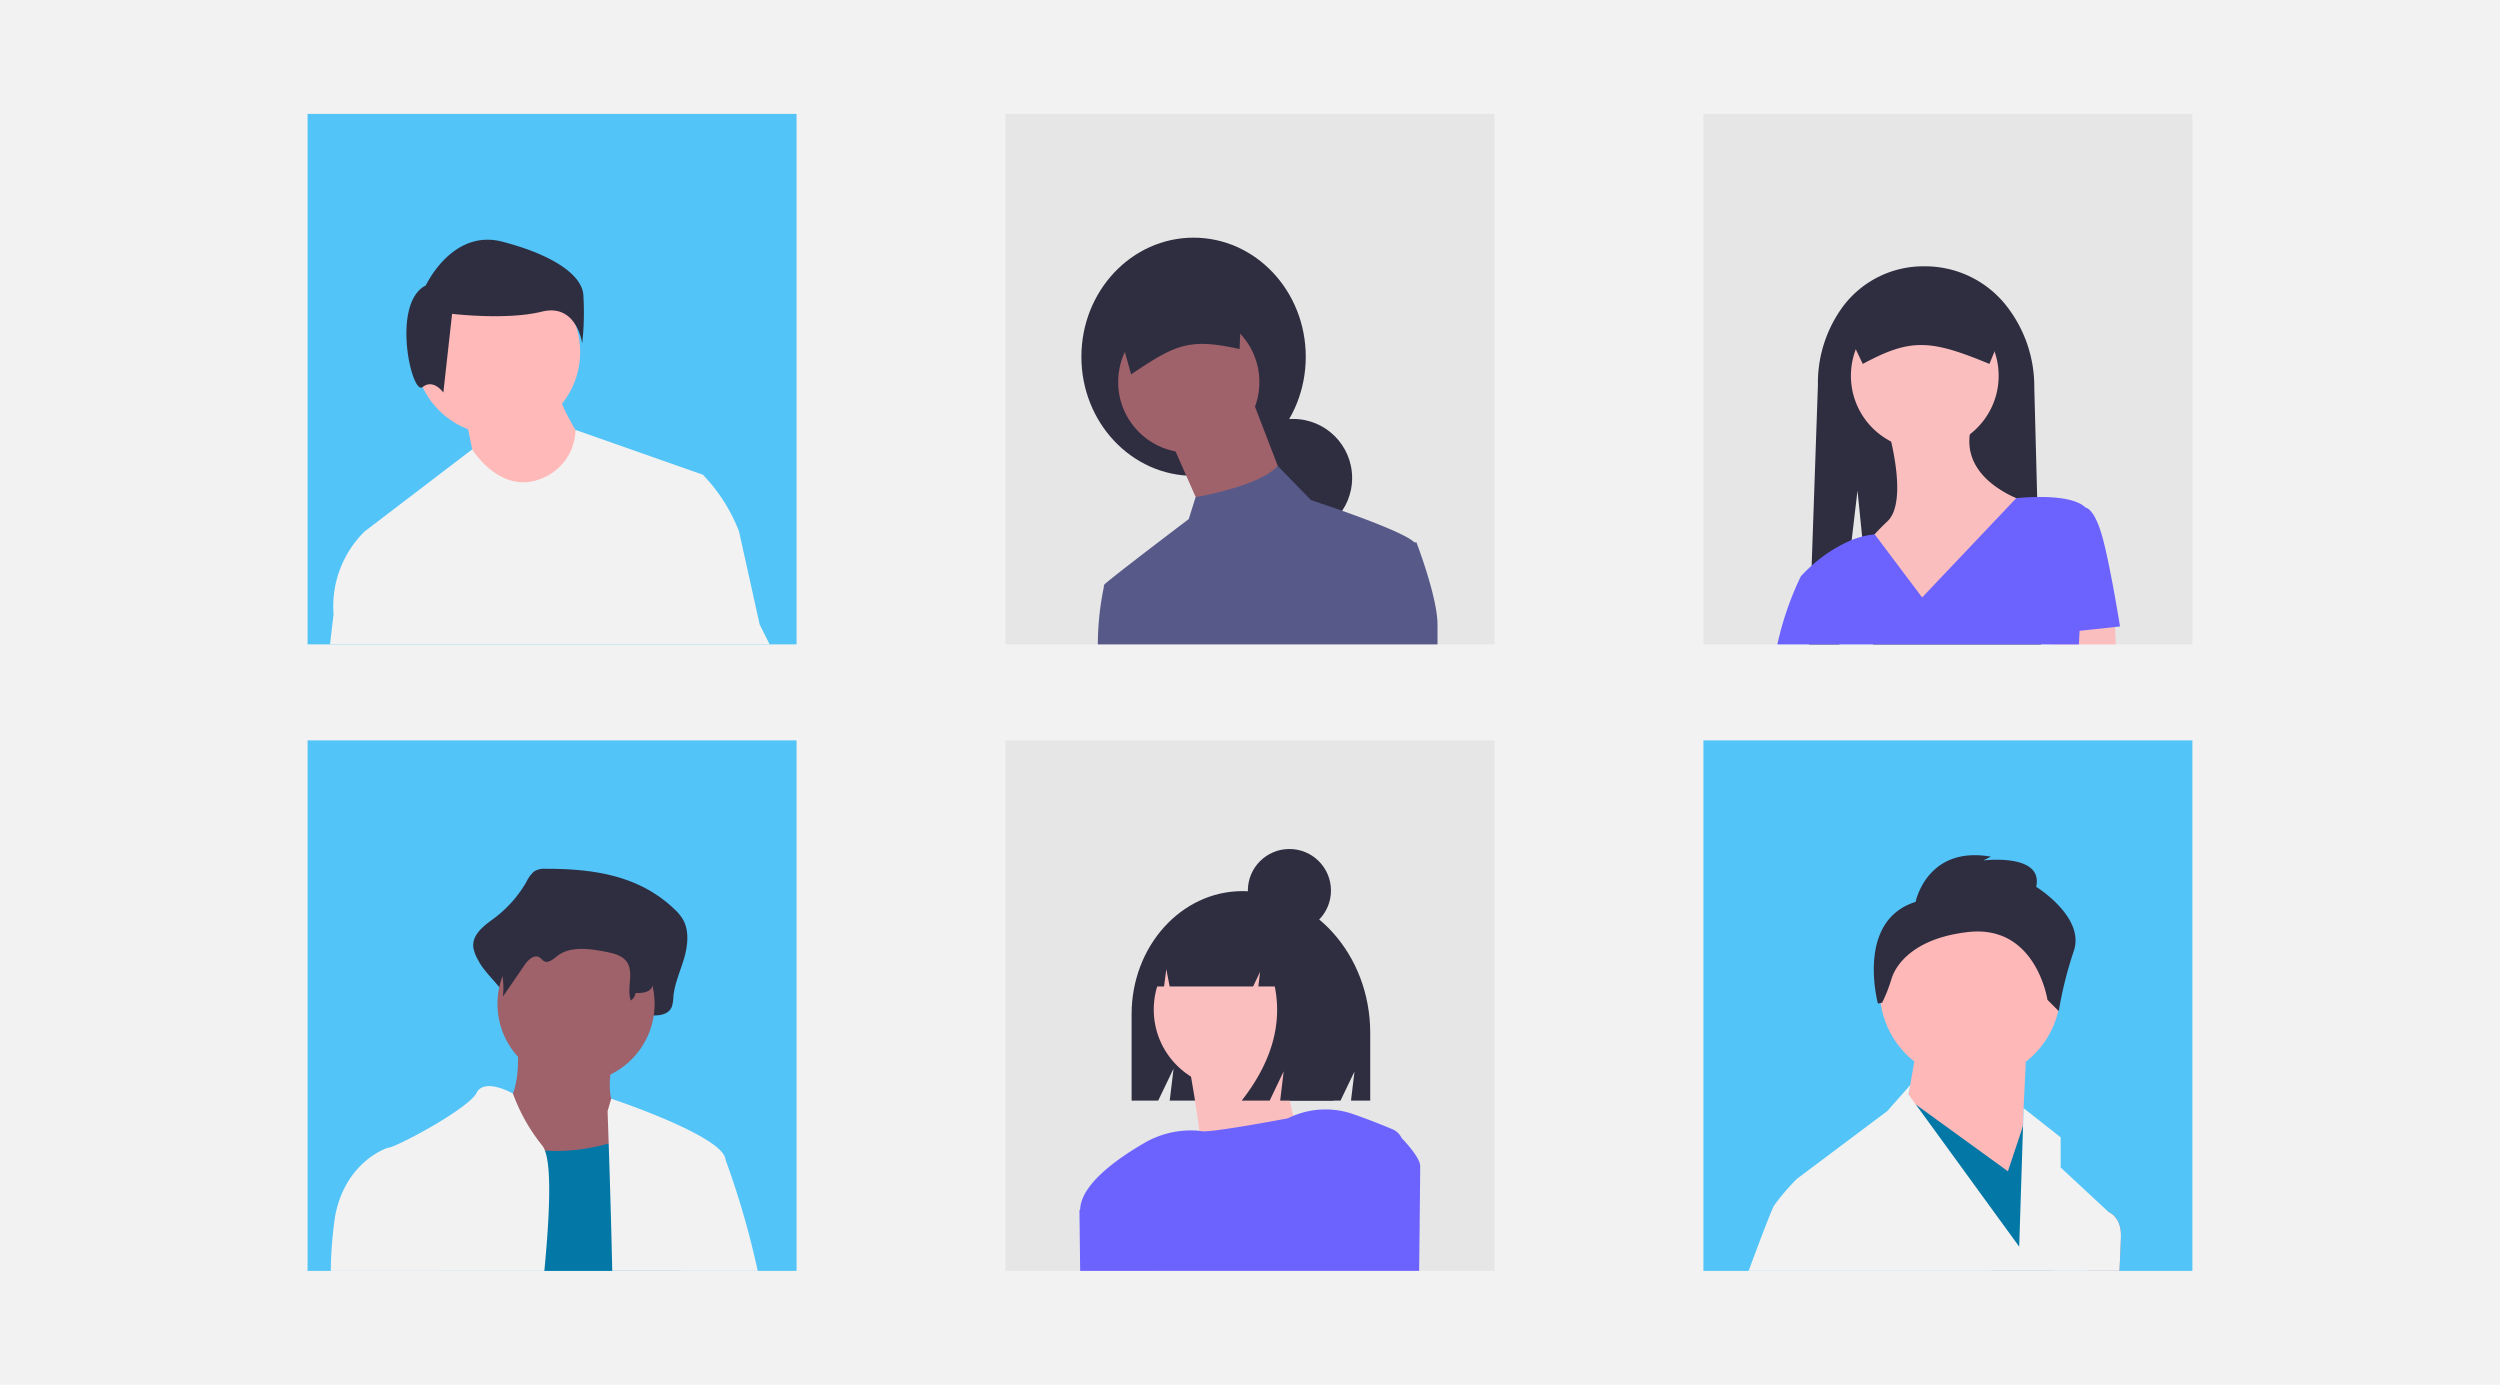<svg xmlns="http://www.w3.org/2000/svg" width="415.969" height="230.408" viewBox="0 0 415.969 230.408"><defs><style>.a{fill:#f2f2f2;}.b{fill:#52c4f8;}.c{fill:#e6e6e6;}.d{fill:#ffb9b9;}.e{fill:#2f2e41;}.f{fill:#9f616a;}.g{fill:#575a89;}.h{fill:#fbbebe;}.i{fill:#6c63ff;}.j{fill:#0378a6;}.k{fill:#ffb8b8;}.l{fill:#d0cde1;}</style></defs><g transform="translate(2326.293 -3716.08)"><rect class="a" width="415.969" height="230.408" transform="translate(-2326.293 3716.08)"/><rect class="b" width="81.357" height="88.265" transform="translate(-2275.113 3735.031)"/><rect class="c" width="81.357" height="88.265" transform="translate(-2158.988 3735.031)"/><rect class="c" width="81.357" height="88.265" transform="translate(-2042.864 3735.031)"/><rect class="b" width="81.357" height="88.265" transform="translate(-2275.113 3839.273)"/><rect class="c" width="81.357" height="88.265" transform="translate(-2158.988 3839.273)"/><rect class="b" width="81.357" height="88.265" transform="translate(-2042.864 3839.273)"/><circle class="d" cx="13.753" cy="13.753" r="13.753" transform="translate(-2257.263 3760.897)"/><path class="d" d="M358.421,378.545s1.719,8.166,1.719,9.025,8.166,4.728,8.166,4.728l7.306-1.289,2.579-7.736s-4.3-6.447-4.3-9.025Z" transform="translate(-2607.304 3406.635)"/><path class="e" d="M343.532,335.72s4.366-9.461,12.735-7.277,13.1,5.458,13.463,8.733a46.721,46.721,0,0,1-.182,8.187s-.91-6.731-6.732-5.276-14.918.364-14.918.364l-1.455,13.1s-1.637-2.365-3.457-.91S337.71,338.631,343.532,335.72Z" transform="translate(-2598.969 3427.85)"/><path class="a" d="M388.244,419.087l-3.435-15.474a28.14,28.14,0,0,0-6.017-9.452L357.6,386.707H357.6a8.9,8.9,0,0,1-6.3,8.318c-6.449,2.144-10.889-5.082-10.889-5.082l-17.916,13.67a17.478,17.478,0,0,0-5.153,13.757l-.594,5.023H389.9Z" transform="translate(-2588.135 3400.904)"/><ellipse class="e" cx="18.666" cy="19.815" rx="18.666" ry="19.815" transform="translate(-2146.363 3755.625)"/><circle class="e" cx="9.82" cy="9.82" r="9.82" transform="translate(-2120.955 3785.786)"/><path class="f" d="M398.054,188.971l5.261,13.677-13.327,5.612-1.17-2.653-4.091-9.272Z" transform="translate(-2516.028 3593.484)"/><circle class="f" cx="11.749" cy="11.749" r="11.749" transform="translate(-2140.244 3767.9)"/><path class="e" d="M560.717,355.488c7.385-4.928,9.592-6.106,18.056-4.2l.508-12.348-21.873,4.588Z" transform="translate(-2698.815 3422.873)"/><path class="g" d="M606.3,410.5l-.324.038a.215.215,0,0,0-.027-.032c-1.286-1.285-7.421-3.624-12-5.245h-.005c-2.906-1.032-5.18-1.772-5.18-1.772l-5.531-5.687c-1.393,1.566-4.337,2.776-7.135,3.63a56.017,56.017,0,0,1-6.525,1.556h-.005l-1.145,3.657s-12.979,9.825-14.027,10.872h0v.011a.571.571,0,0,0-.1.41v.027a47.626,47.626,0,0,0-1,9.533h56.518v-3.316C609.816,419.618,606.3,410.5,606.3,410.5Z" transform="translate(-2696.925 3395.804)"/><path class="e" d="M810.972,399.213H783.026l-1.539-15.183-.092-.924-.189-1.831-.772-7.653-.967,8.221-2.042,17.37h-5.077l.189-5.406.189-5.482.081-2.209,1.042-30.052a21.458,21.458,0,0,1,4.283-13.227,16.712,16.712,0,0,1,13.5-6.53,17.2,17.2,0,0,1,13.73,6.768A21.745,21.745,0,0,1,809.85,356.5l.481,18.191Z" transform="translate(-2797.663 3424.084)"/><circle class="h" cx="12.292" cy="12.292" r="12.292" transform="translate(-2018.325 3766.317)"/><path class="h" d="M792.931,385.547s3.512,11.853,0,15.365a40.647,40.647,0,0,0-4.39,4.829l10.1,13.609,17.56-21.511s-12.292-3.512-9.219-13.17Z" transform="translate(-2805.11 3401.842)"/><path class="h" d="M666.375,260.554H656l-.173-1.777-.157-1.642,4.775-.6,5.758-.718.065,1.842Z" transform="translate(-2640.633 3562.743)"/><path class="i" d="M819.645,428.911s-1.756-10.975-3.073-15.365-2.634-4.39-2.634-4.39h0c-1.55-1.55-5.277-1.826-8.08-1.782-1.966.022-3.478.194-3.478.194l-15.658,16.517L778.836,413.6h0a11.474,11.474,0,0,0-2.1.362,13.905,13.905,0,0,0-1.739.567,23.863,23.863,0,0,0-6.66,4.272h-.005a24.906,24.906,0,0,0-1.8,1.772,51.412,51.412,0,0,0-3.9,11.326H812.8l.114-2.258h0Z" transform="translate(-2793.193 3391.402)"/><path class="e" d="M786.331,357.037c7.939-4.28,11.2-4.1,21.072,0l2.634-6.418a4.563,4.563,0,0,0-4.558-4.558H787.815a4.563,4.563,0,0,0-4.558,4.558Z" transform="translate(-2802.681 3419.596)"/><path class="e" d="M372.923,521.9a3.238,3.238,0,0,0-1.878.42,4.9,4.9,0,0,0-1.27,1.677,20.054,20.054,0,0,1-5.464,6.172c-1.623,1.189-3.687,2.672-3.41,4.865a6.575,6.575,0,0,0,.791,2.054c1.5,3.023,5.585,5.36,5.183,8.81,1.488-2.491-.5-3.723.986-6.214.709-1.186,1.94-2.525,3.009-1.78.358.25.593.7.966.916.89.522,1.837-.476,2.625-1.183,2.717-2.439,6.58-1.8,9.961-1.04,1.6.359,3.349.829,4.292,2.355,1.24,2.005-1.179,4.172-1.79,6.439a1.235,1.235,0,0,0,1.326,1.538c1.014-.1,2.216-.182,2.276-.627,1.276.045,2.84-.1,3.387-1.428a5.587,5.587,0,0,0,.262-1.625c.2-2.232,1.148-4.269,1.776-6.393s.9-4.615-.159-6.5a7.52,7.52,0,0,0-1.388-1.687C388.395,522.852,380.492,521.893,372.923,521.9Z" transform="translate(-2608.433 3338.735)"/><path class="f" d="M370.253,572.64s1.307,10.894-3.486,11.765,4.357,15.687,4.357,15.687l21.787,2.615-5.229-17.43s-3.486-1.307-1.307-10.022S370.253,572.64,370.253,572.64Z" transform="translate(-2610.503 3316.351)"/><circle class="f" cx="13.072" cy="13.072" r="13.072" transform="translate(-2243.519 3870.036)"/><path class="j" d="M350.9,624.393c2.312-9.09,5.5-21.335,5.5-21.335s1.242.254,3.2.54a75.688,75.688,0,0,0,8.62.783,31.364,31.364,0,0,0,10.592-1.183,9.916,9.916,0,0,0,3.127-1.669,6.026,6.026,0,0,0,1.048-1.086c5.228-6.973,7.4,19.606,7.4,19.606l.4,4.343Z" transform="translate(-2603.844 3303.146)"/><path class="e" d="M376.01,528.236a2.967,2.967,0,0,0-1.529.3,3.564,3.564,0,0,0-1.034,1.185A15.055,15.055,0,0,1,369,534.08c-1.322.841-3,1.889-2.776,3.439a4.3,4.3,0,0,0,.644,1.452,11.418,11.418,0,0,1,1.387,7.117l3.634-5.282c.577-.839,1.579-1.785,2.45-1.258.292.176.483.492.787.647.725.369,1.5-.337,2.137-.836,2.211-1.724,5.356-1.272,8.108-.735,1.3.253,2.726.586,3.494,1.664,1.276,1.792-.056,4.38.688,6.45a1.9,1.9,0,0,0,.787-1.256c1.039.032,2.312-.07,2.757-1.009a3.479,3.479,0,0,0,.213-1.148,21.251,21.251,0,0,1,1.446-4.519,5.365,5.365,0,0,0-.129-4.593,5.556,5.556,0,0,0-1.13-1.192C388.6,528.908,382.171,528.23,376.01,528.236Z" transform="translate(-2610.883 3335.821)"/><path class="a" d="M352.143,598.693a30.356,30.356,0,0,1-4.834-8.6v0s-4.753-2.722-6.06-.108-13.508,9.15-14.815,9.15a.184.184,0,0,1-.032.011c-.518.173-7.011,2.533-8.68,11.321A65.762,65.762,0,0,0,317,619.6h35.534c.367-3.851.643-7.454.751-10.565.157-4.337.005-7.707-.654-9.447a2.751,2.751,0,0,0-.488-.9Z" transform="translate(-2588.254 3307.943)"/><path class="a" d="M421.9,602.93c-.022-.1-.038-.189-.054-.27a2.008,2.008,0,0,0-.292-.648.041.041,0,0,1,0-.016c-2.517-3.9-18.7-9.268-18.7-9.268l-.6,2.09s.076,2.063.184,5.369c.108,3.095.238,7.275.362,11.866.086,3,.162,6.174.232,9.328H427.24a141.417,141.417,0,0,0-5.34-18.451Z" transform="translate(-2627.455 3306.159)"/><path class="g" d="M858.078,637.448l1.853-9.052,1.723-.729.011.005c.157.06,2.031.853,2.031,3.862,0,.6-.092,2.781-.243,5.914Z" transform="translate(-2837.089 3290.09)"/><circle class="k" cx="15.045" cy="15.045" r="15.045" transform="translate(-2013.516 3865.83)"/><path class="k" d="M630.453,387.44l-1.254,25.7-19.433-11.283,2.507-14.418Z" transform="translate(-2619.52 3502.211)"/><path class="j" d="M635.383,422.272,634.108,433.2h-10.2l-11.072-21.275-3.122-5.99-1.5-.978,1.734-.394,1.367.988,15.291,11.078,2.452-7.362.065-.189.616-1.853Z" transform="translate(-2618.807 3494.335)"/><path class="e" d="M799.295,525.488s1.881-9.4,12.538-7.523l-1.254.627s10.03-1.254,8.776,4.388c0,0,8.149,5.015,6.269,10.657a63.787,63.787,0,0,0-2.508,10.03l-1.881-1.881s-1.881-12.538-13.165-11.284c-8.463.94-11.911,4.937-12.792,7.816a25.441,25.441,0,0,1-1.549,3.94l-.7.154S789.265,528.622,799.295,525.488Z" transform="translate(-2806.855 3340.655)"/><path class="a" d="M813.7,609.654l-.011-.005-7.988-7.421v-5.012l-6.168-4.861-.092,2.954L798.8,615.4l-10.257-14.108-6.914-9.506-1.242-1.7.3-1.593-3.829,4.337L763,603.221l-1.188.891a37.808,37.808,0,0,0-3.759,4.386c-.373.556-2.069,4.985-4.278,10.932h61.708c.151-3.133.243-5.309.243-5.914C815.729,610.507,813.855,609.713,813.7,609.654Z" transform="translate(-2789.123 3308.108)"/><path class="e" d="M582.162,528.783h0c-10.2,0-18.46,9.172-18.46,20.486v14.375h4.421l2.56-5.326-.64,5.326H598.46l2.327-4.842-.582,4.842h3.2V552.357C603.4,539.337,593.9,528.783,582.162,528.783Z" transform="translate(-2701.71 3335.565)"/><path class="l" d="M559.974,634.836H547.967l-.113-9.792c-.005-.1-.005-.2-.005-.3l2.4-2.706.043-.049,9.177,5.812Z" transform="translate(-2694.419 3292.702)"/><circle class="h" cx="13.142" cy="13.142" r="13.142" transform="translate(-2134.323 3870.918)"/><path class="h" d="M580.907,577.19s3.855,19.975,2.1,22.078,18.573-3.855,18.573-3.855-6.658-13.667-3.154-21.377Z" transform="translate(-2709.622 3314.754)"/><path class="i" d="M601.26,600.82h-.005a3.017,3.017,0,0,0-1.507-1.469c-2.576-1.086-4.8-1.917-6.622-2.549a14,14,0,0,0-9.906.308c-.308.124-.61.259-.907.411,0,0-12.849,2.447-14.378,2.139-.113-.022-.232-.038-.346-.049a6.028,6.028,0,0,0-.7-.06,15.4,15.4,0,0,0-8.534,2.117c-4.218,2.447-10.473,6.784-10.6,11.008l-.119.135.119,10.095h56.4c.113-9.673.178-16.943.178-17.435C604.334,603.942,601.26,600.82,601.26,600.82Z" transform="translate(-2694.322 3304.634)"/><path class="e" d="M590.01,535.912a9.681,9.681,0,0,0-7.639-3.9h-.362c-6.988,0-12.652,6.323-12.652,14.123H571.7l.378-2.878.554,2.878h13.887l1.163-2.435-.291,2.435h2.732q1.912,9.5-5.5,18.993h4.654l2.327-4.87-.582,4.87H599.9l1.745-11.2C601.642,545.54,596.768,538.427,590.01,535.912Z" transform="translate(-2704.31 3334.08)"/><circle class="e" cx="6.914" cy="6.914" r="6.914" transform="translate(-2118.664 3857.343)"/></g></svg>
